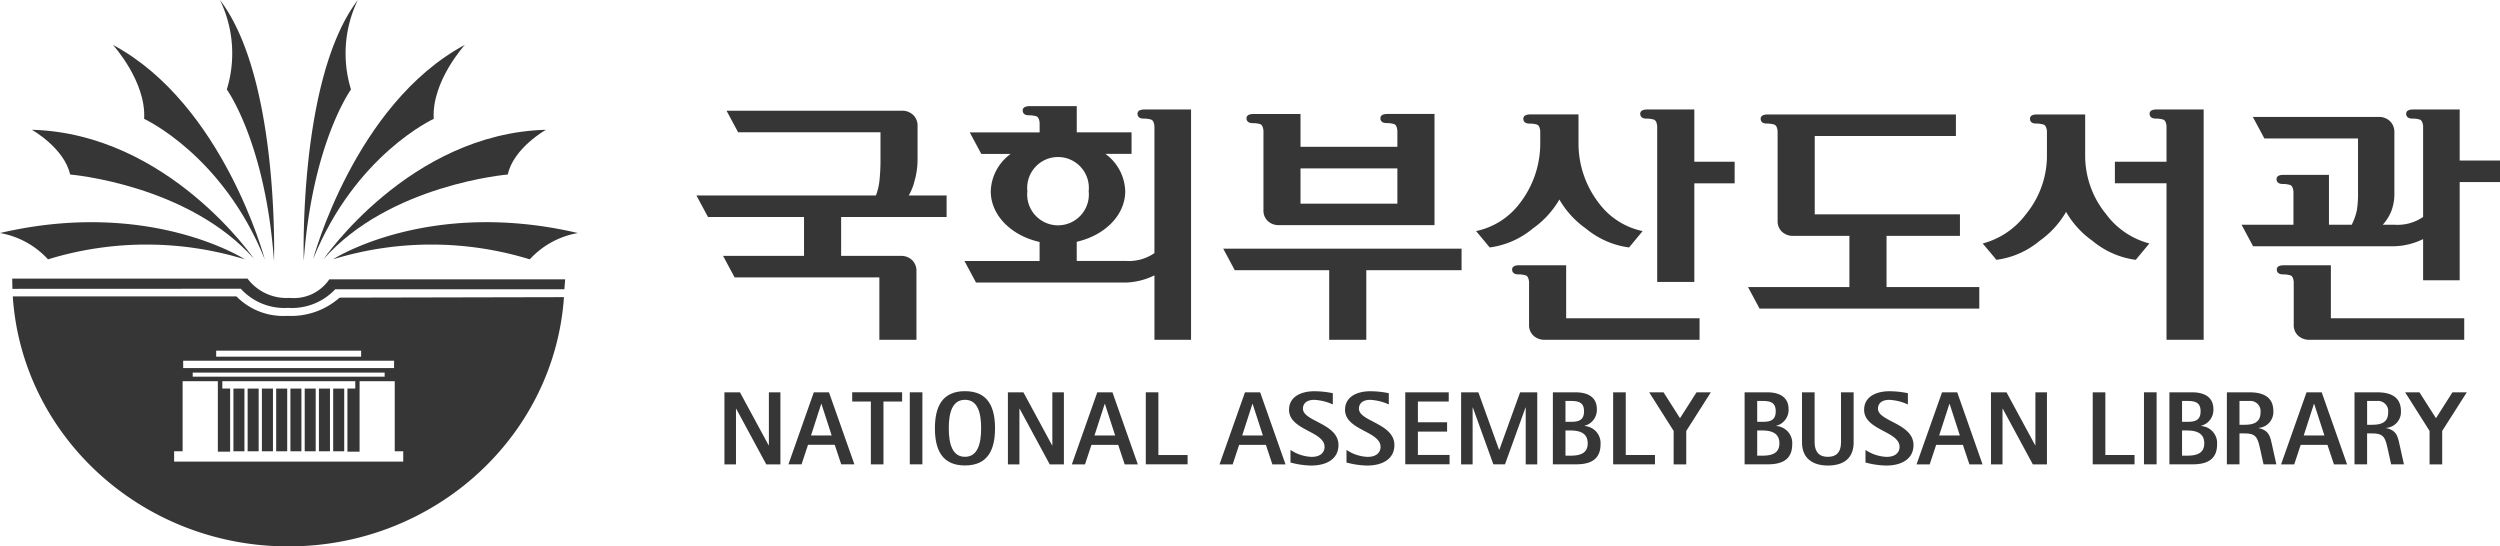 <svg id="logo" xmlns="http://www.w3.org/2000/svg" width="183" height="40" viewBox="0 0 183 40">
  <path id="패스_71" data-name="패스 71" d="M28.39,21.65s6.957-4.5,17.93-1.926A6.216,6.216,0,0,0,42.8,21.65a24.543,24.543,0,0,0-14.412,0" transform="translate(-4.02 -2.666)" fill="#363636"/>
  <path id="패스_72" data-name="패스 72" d="M27.577,20.543s6.287-9.213,16.292-9.487c0,0-2.373,1.334-2.794,3.275,0,0-8.661.722-13.5,6.212" transform="translate(-3.905 -1.557)" fill="#363636"/>
  <path id="패스_73" data-name="패스 73" d="M26.695,19.52s3.029-11.361,11.113-15.7c0,0-2.444,2.679-2.279,5.417,0,0-5.754,2.63-8.834,10.28" transform="translate(-3.78 -0.538)" fill="#363636"/>
  <path id="패스_74" data-name="패스 74" d="M25.9,19.087S25.5,5.716,29.86,0a8.973,8.973,0,0,0-.5,6.55S26.532,10.435,25.9,19.087" transform="translate(-3.666)" fill="#363636"/>
  <path id="패스_75" data-name="패스 75" d="M17.926,21.65S10.969,17.155,0,19.724A6.211,6.211,0,0,1,3.514,21.65a24.544,24.544,0,0,1,14.412,0" transform="translate(0 -2.666)" fill="#363636"/>
  <path id="패스_76" data-name="패스 76" d="M19.009,20.543S12.723,11.33,2.717,11.056c0,0,2.374,1.334,2.8,3.275,0,0,8.661.722,13.5,6.212" transform="translate(-0.385 -1.557)" fill="#363636"/>
  <path id="패스_77" data-name="패스 77" d="M20.744,19.52S17.716,8.159,9.629,3.823c0,0,2.446,2.679,2.285,5.417,0,0,5.753,2.63,8.83,10.28" transform="translate(-1.363 -0.538)" fill="#363636"/>
  <path id="패스_78" data-name="패스 78" d="M22.714,19.087S23.114,5.716,18.758,0a8.968,8.968,0,0,1,.5,6.55s2.828,3.885,3.453,12.537" transform="translate(-2.656)" fill="#363636"/>
  <path id="패스_79" data-name="패스 79" d="M1.04,23.736H18.265a3.566,3.566,0,0,0,3.074,1.412,3.138,3.138,0,0,0,2.912-1.356H41.518l-.058.726H24.684a4.34,4.34,0,0,1-3.453,1.361,4.312,4.312,0,0,1-3.459-1.4l-16.717.007Z" transform="translate(-0.147 -3.343)" fill="#363636"/>
  <path id="패스_80" data-name="패스 80" d="M25.013,25.344a5.357,5.357,0,0,1-3.828,1.333,4.8,4.8,0,0,1-3.723-1.423H1.089c.674,10.221,9.449,18.3,20.174,18.3,10.706,0,19.47-8.053,20.173-18.246Zm-9.035,3.883h10.61v.436H15.978v-.436Zm-2.416.738H29V30.5H13.563ZM28.31,31.131H14.26v-.3H28.31Zm1.361,6.213H12.9V36.59h.622V31.463H16.1v5.158H17V32h-.572v-.537H26.16V32h-.574v4.621h.889V31.463h2.574V36.59h.622v.754Z" transform="translate(-0.154 -3.557)" fill="#363636"/>
  <rect id="사각형_31" data-name="사각형 31" width="0.806" height="4.59" transform="translate(24.39 28.444)" fill="#363636"/>
  <rect id="사각형_32" data-name="사각형 32" width="0.807" height="4.59" transform="translate(20.217 28.444)" fill="#363636"/>
  <rect id="사각형_33" data-name="사각형 33" width="0.805" height="4.59" transform="translate(21.259 28.444)" fill="#363636"/>
  <rect id="사각형_34" data-name="사각형 34" width="0.804" height="4.59" transform="translate(22.305 28.444)" fill="#363636"/>
  <rect id="사각형_35" data-name="사각형 35" width="0.808" height="4.59" transform="translate(23.345 28.444)" fill="#363636"/>
  <rect id="사각형_36" data-name="사각형 36" width="0.809" height="4.59" transform="translate(19.171 28.444)" fill="#363636"/>
  <rect id="사각형_37" data-name="사각형 37" width="0.806" height="4.59" transform="translate(17.087 28.444)" fill="#363636"/>
  <rect id="사각형_38" data-name="사각형 38" width="0.807" height="4.59" transform="translate(18.127 28.444)" fill="#363636"/>
  <path id="패스_81" data-name="패스 81" d="M77.7,17.211V15.635H74.929a4.008,4.008,0,0,0,.425-1.066,5.765,5.765,0,0,0,.22-1.505v-2.52a1.074,1.074,0,0,0-.321-.8,1.152,1.152,0,0,0-.83-.312H61.591l.846,1.577H72.86v2.126c0,.465-.027.926-.071,1.37a4.3,4.3,0,0,1-.265,1.132H59.387l.846,1.576h7.03v2.845H61.337l.845,1.576H72.777V26.2h2.716V21.167a1.087,1.087,0,0,0-.32-.8,1.154,1.154,0,0,0-.83-.309H69.979V17.211Z" transform="translate(-8.408 -1.328)" fill="#363636"/>
  <path id="패스_82" data-name="패스 82" d="M94.478,10.962H90.464V9.042H87.07c-.155,0-.564,0-.564.32,0,.1.039.35.447.35a1.976,1.976,0,0,1,.468.05c.14.027.277.094.324.492v.709H82.63l.846,1.577h2.149a3.5,3.5,0,0,0-1.456,2.738c0,1.761,1.513,3.249,3.574,3.707v1.394h-5.5l.847,1.577H94.038a5.053,5.053,0,0,0,2.113-.528v4.718H98.83V9.288H95.473c-.151,0-.563-.007-.563.316,0,.1.04.351.449.351a1.856,1.856,0,0,1,.465.05c.141.027.28.092.325.491V19.8a3.306,3.306,0,0,1-2.107.572l-3.58,0v-1.4h-.007c2.057-.464,3.557-1.946,3.557-3.7a3.5,3.5,0,0,0-1.456-2.738h1.919V10.962Zm-7.63,4.3a2.257,2.257,0,1,1,4.489,0,2.258,2.258,0,1,1-4.489,0" transform="translate(-11.645 -1.273)" fill="#363636"/>
  <path id="패스_83" data-name="패스 83" d="M129.894,9.747c-.155,0-.565,0-.565.32,0,.107.042.353.446.353a1.945,1.945,0,0,1,.469.048c.141.028.28.1.324.493v.833a7.162,7.162,0,0,1-1.517,4.485,5.392,5.392,0,0,1-3.18,2.009l.995,1.194.033,0a6.191,6.191,0,0,0,3.123-1.381,6.682,6.682,0,0,0,1.946-2.124,6.677,6.677,0,0,0,1.941,2.124,6.222,6.222,0,0,0,3.125,1.381l.04,0,.989-1.194a5.351,5.351,0,0,1-3.174-2.009,7.14,7.14,0,0,1-1.52-4.485V9.747Z" transform="translate(-17.822 -1.373)" fill="#363636"/>
  <path id="패스_84" data-name="패스 84" d="M140.44,9.328c-.156,0-.571-.005-.571.319,0,.1.044.35.448.35a1.924,1.924,0,0,1,.47.049c.139.032.277.095.323.493V21.951h2.719V14.734h2.951v-1.58h-2.951V9.328Z" transform="translate(-19.804 -1.314)" fill="#363636"/>
  <path id="패스_85" data-name="패스 85" d="M129.509,22.6c-.154,0-.565-.006-.565.317,0,.1.04.35.448.35a1.914,1.914,0,0,1,.469.052c.14.027.277.091.323.492v3.155a1.033,1.033,0,0,0,.323.788,1.155,1.155,0,0,0,.826.3h11.332V26.478H132.9V22.6Z" transform="translate(-18.257 -3.183)" fill="#363636"/>
  <path id="패스_86" data-name="패스 86" d="M194.715,22.6c-.154,0-.565-.006-.565.317,0,.1.042.35.451.35a1.916,1.916,0,0,1,.468.052c.141.027.277.091.321.492v3.155a1.036,1.036,0,0,0,.323.788,1.157,1.157,0,0,0,.828.3h11.33V26.478h-9.762V22.6Z" transform="translate(-27.489 -3.183)" fill="#363636"/>
  <path id="패스_87" data-name="패스 87" d="M202.325,19.34a5.071,5.071,0,0,0,2.11-.525v3.013h2.677V14.639h2.952V13.064h-2.952V9.328h-3.353c-.153,0-.565-.007-.565.316,0,.1.04.351.448.351a1.925,1.925,0,0,1,.468.05c.142.027.278.094.325.492v6.657a3.291,3.291,0,0,1-2.1.57l-.855,0,.021-.023a3.272,3.272,0,0,0,.589-.93,3.5,3.5,0,0,0,.241-1.372V10.984a1.085,1.085,0,0,0-.32-.8,1.164,1.164,0,0,0-.832-.312H191.97l.847,1.579h6.853v3.967a7.588,7.588,0,0,1-.08,1.258,4.14,4.14,0,0,1-.329.98l-.048.107h-1.67v-3.65h-3.275c-.152,0-.563-.008-.563.318,0,.1.041.35.447.35a1.84,1.84,0,0,1,.466.052c.14.025.278.093.325.491v2.439h-3.8l.847,1.579Z" transform="translate(-27.063 -1.314)" fill="#363636"/>
  <path id="패스_88" data-name="패스 88" d="M150.55,9.75c-.153,0-.565,0-.565.317,0,.107.042.351.451.351a1.906,1.906,0,0,1,.466.052c.138.029.279.095.324.493v6.587a1.046,1.046,0,0,0,.321.789,1.163,1.163,0,0,0,.825.3h4.109v3.746H149.06l.844,1.577H165.99V22.386H159.2V18.64h5.373V17.062H153.944V11.328h10.334V9.75Z" transform="translate(-21.105 -1.373)" fill="#363636"/>
  <path id="패스_89" data-name="패스 89" d="M173.095,9.75c-.154,0-.562-.008-.562.317,0,.106.039.351.448.351a1.833,1.833,0,0,1,.465.052c.142.029.278.092.328.491V12.7a6.747,6.747,0,0,1-1.523,4.334,5.778,5.778,0,0,1-3.178,2.161l1,1.194.035,0a6.189,6.189,0,0,0,3.121-1.379,6.713,6.713,0,0,0,1.946-2.126,6.649,6.649,0,0,0,1.943,2.126,6.187,6.187,0,0,0,3.126,1.379l.033,0,.995-1.194a5.77,5.77,0,0,1-3.179-2.161,6.735,6.735,0,0,1-1.52-4.334V9.75Z" transform="translate(-23.938 -1.373)" fill="#363636"/>
  <path id="패스_90" data-name="패스 90" d="M183.45,9.328c-.153,0-.565-.007-.565.316,0,.1.042.351.45.351a1.877,1.877,0,0,1,.465.05c.142.027.28.094.324.491v2.617h-3.779v1.575h3.779V26.186h2.719V9.328Z" transform="translate(-25.535 -1.314)" fill="#363636"/>
  <path id="패스_91" data-name="패스 91" d="M120.054,9.709h-3.389c-.154,0-.569-.006-.569.317,0,.106.045.352.448.352a1.942,1.942,0,0,1,.47.049c.141.023.278.092.324.491v1.194h-7.09v-2.4H106.86c-.156,0-.566-.006-.566.317,0,.106.041.352.452.352a1.876,1.876,0,0,1,.461.049c.143.023.279.092.328.491V16.76a1.039,1.039,0,0,0,.318.787,1.164,1.164,0,0,0,.833.3h11.37V9.709Zm-2.716,6.565h-7.09V13.692h7.09Z" transform="translate(-15.05 -1.367)" fill="#363636"/>
  <path id="패스_92" data-name="패스 92" d="M114.782,27.856V22.763h6.974V21.186H104.308l.845,1.577h6.913v5.093Z" transform="translate(-14.769 -2.984)" fill="#363636"/>
  <path id="패스_93" data-name="패스 93" d="M61.774,33.425h1.137l2.1,3.88h.017v-3.88h.845V38.7H64.836l-2.2-4.072h-.016V38.7h-.845Z" transform="translate(-8.746 -4.708)" fill="#363636"/>
  <path id="패스_94" data-name="패스 94" d="M169.777,33.425h1.137l2.1,3.88h.015v-3.88h.846V38.7h-1.034l-2.2-4.072h-.019V38.7h-.843Z" transform="translate(-24.038 -4.708)" fill="#363636"/>
  <path id="패스_95" data-name="패스 95" d="M69.632,34.272h.017l.749,2.314H68.885Zm-2.4,4.425h.961l.473-1.429h1.956l.474,1.429h.964L70.2,33.425H69.09Z" transform="translate(-9.519 -4.708)" fill="#363636"/>
  <path id="패스_96" data-name="패스 96" d="M74.036,34.1H72.67v-.678h3.654V34.1H74.959V38.7h-.923Z" transform="translate(-10.289 -4.708)" fill="#363636"/>
  <rect id="사각형_39" data-name="사각형 39" width="0.923" height="5.272" transform="translate(66.596 28.717)" fill="#363636"/>
  <path id="패스_97" data-name="패스 97" d="M80.739,36.046c0-1.123.245-2.086,1.185-2.086s1.183.963,1.183,2.086-.252,2.086-1.183,2.086-1.185-.961-1.185-2.086m1.185,2.72c1.7,0,2.2-1.184,2.2-2.72s-.5-2.718-2.2-2.718-2.2,1.183-2.2,2.718.5,2.72,2.2,2.72" transform="translate(-11.288 -4.694)" fill="#363636"/>
  <path id="패스_98" data-name="패스 98" d="M85.947,33.425h1.135l2.1,3.88H89.2v-3.88h.846V38.7H89.008l-2.2-4.072h-.017V38.7h-.842Z" transform="translate(-12.169 -4.708)" fill="#363636"/>
  <path id="패스_99" data-name="패스 99" d="M93.806,34.272h.015l.75,2.314H93.056ZM91.4,38.7h.963l.473-1.429h1.957l.474,1.429h.963l-1.856-5.272H93.261Z" transform="translate(-12.941 -4.708)" fill="#363636"/>
  <path id="패스_100" data-name="패스 100" d="M97.706,33.425h.921v4.591h2.139v.68h-3.06Z" transform="translate(-13.834 -4.708)" fill="#363636"/>
  <path id="패스_101" data-name="패스 101" d="M106.4,34.272h.017l.75,2.314h-1.514ZM103.993,38.7h.963l.472-1.429h1.958l.475,1.429h.963l-1.856-5.272h-1.113Z" transform="translate(-14.724 -4.708)" fill="#363636"/>
  <path id="패스_102" data-name="패스 102" d="M165.835,34.272h.017l.749,2.314h-1.516ZM163.43,38.7h.962l.474-1.429h1.957L167.3,38.7h.961l-1.852-5.272h-1.114Z" transform="translate(-23.139 -4.708)" fill="#363636"/>
  <path id="패스_103" data-name="패스 103" d="M113.125,34.3a3.662,3.662,0,0,0-1.365-.337c-.458,0-.821.2-.821.65,0,.932,2.6,1.071,2.6,2.659,0,.985-.82,1.5-2.005,1.5a6.251,6.251,0,0,1-1.508-.222v-.923a2.985,2.985,0,0,0,1.54.51c.727,0,.955-.389.955-.734,0-1.145-2.6-1.214-2.6-2.711,0-.94.847-1.36,1.87-1.36a6.9,6.9,0,0,1,1.334.144Z" transform="translate(-15.563 -4.694)" fill="#363636"/>
  <path id="패스_104" data-name="패스 104" d="M162.16,34.3a3.68,3.68,0,0,0-1.366-.337c-.457,0-.82.2-.82.65,0,.932,2.6,1.071,2.6,2.659,0,.985-.823,1.5-2.006,1.5a6.251,6.251,0,0,1-1.508-.222v-.923a2.982,2.982,0,0,0,1.539.51c.727,0,.955-.389.955-.734,0-1.145-2.594-1.214-2.594-2.711,0-.94.843-1.36,1.869-1.36a6.914,6.914,0,0,1,1.334.144V34.3Z" transform="translate(-22.506 -4.694)" fill="#363636"/>
  <path id="패스_105" data-name="패스 105" d="M117.9,34.3a3.666,3.666,0,0,0-1.364-.337c-.459,0-.822.2-.822.65,0,.932,2.595,1.071,2.595,2.659,0,.985-.819,1.5-2,1.5a6.248,6.248,0,0,1-1.507-.222v-.923a2.984,2.984,0,0,0,1.539.51c.725,0,.955-.389.955-.734,0-1.145-2.6-1.214-2.6-2.711,0-.94.844-1.36,1.871-1.36a6.909,6.909,0,0,1,1.332.144Z" transform="translate(-16.239 -4.694)" fill="#363636"/>
  <path id="패스_106" data-name="패스 106" d="M119.833,33.425h3.181V34.1h-2.257v1.52h2.137V36.3h-2.137v1.711h2.319v.68h-3.244Z" transform="translate(-16.967 -4.708)" fill="#363636"/>
  <path id="패스_107" data-name="패스 107" d="M124.595,33.425h1.263l1.516,4.21h.016l1.523-4.21h1.255V38.7h-.845V34.541h-.016l-1.5,4.156h-.852l-1.5-4.156h-.018V38.7h-.844Z" transform="translate(-17.641 -4.708)" fill="#363636"/>
  <path id="패스_108" data-name="패스 108" d="M133.342,34.058h.373c.583,0,.985.1.985.756,0,.68-.427.772-.985.772h-.373Zm-.923,4.639h1.673c.791,0,1.816-.162,1.816-1.46a1.252,1.252,0,0,0-1.177-1.345v-.016a1.2,1.2,0,0,0,.908-1.213c0-1.071-.955-1.237-1.547-1.237h-1.673Zm.923-2.477h.373c.765,0,1.254.245,1.254.942,0,.787-.655.9-1.254.9h-.373Z" transform="translate(-18.749 -4.708)" fill="#363636"/>
  <path id="패스_109" data-name="패스 109" d="M149.691,34.058h.371c.584,0,.985.1.985.756,0,.68-.425.772-.985.772h-.371Zm-.923,4.639h1.67c.79,0,1.816-.162,1.816-1.46a1.252,1.252,0,0,0-1.174-1.345v-.016a1.2,1.2,0,0,0,.908-1.213c0-1.071-.955-1.237-1.549-1.237h-1.67V38.7Zm.923-2.477h.371c.767,0,1.254.245,1.254.942,0,.787-.654.9-1.254.9h-.371Z" transform="translate(-21.064 -4.708)" fill="#363636"/>
  <path id="패스_110" data-name="패스 110" d="M137.558,33.425h.924v4.591h2.138v.68h-3.062Z" transform="translate(-19.476 -4.708)" fill="#363636"/>
  <path id="패스_111" data-name="패스 111" d="M142.422,36.252l-1.792-2.827h1.051l1.206,1.894,1.21-1.894h1.048l-1.8,2.827V38.7h-.924Z" transform="translate(-19.911 -4.708)" fill="#363636"/>
  <path id="패스_112" data-name="패스 112" d="M206.884,36.252l-1.79-2.827h1.049l1.208,1.894,1.207-1.894h1.05l-1.8,2.827V38.7h-.925Z" transform="translate(-29.039 -4.708)" fill="#363636"/>
  <path id="패스_113" data-name="패스 113" d="M157.444,37.084c0,1.161-.721,1.7-1.886,1.7-1.123,0-1.895-.535-1.895-1.7v-3.66h.924v3.66c0,.6.243,1.062.971,1.062s.961-.459.961-1.062v-3.66h.924v3.66Z" transform="translate(-21.757 -4.707)" fill="#363636"/>
  <path id="패스_114" data-name="패스 114" d="M185.919,34.058h.37c.584,0,.987.1.987.756,0,.68-.428.772-.987.772h-.37Zm-.925,4.639h1.675c.787,0,1.815-.162,1.815-1.46a1.253,1.253,0,0,0-1.177-1.345v-.016a1.2,1.2,0,0,0,.907-1.213c0-1.071-.953-1.237-1.545-1.237h-1.675Zm.925-2.477h.37c.766,0,1.256.245,1.256.942,0,.787-.657.9-1.256.9h-.37Z" transform="translate(-26.193 -4.708)" fill="#363636"/>
  <path id="패스_115" data-name="패스 115" d="M178.455,33.425h.924v4.591h2.138v.68h-3.063Z" transform="translate(-25.267 -4.708)" fill="#363636"/>
  <rect id="사각형_40" data-name="사각형 40" width="0.925" height="5.272" transform="translate(156.939 28.717)" fill="#363636"/>
  <path id="패스_116" data-name="패스 116" d="M190.816,34.057h.727a.751.751,0,0,1,.812.85c0,.778-.6.894-1.175.894h-.364Zm-.923,4.639h.923V36.435h.364c.844,0,.954.283,1.145,1.123l.252,1.139h.937l-.328-1.484c-.127-.556-.215-1.008-.972-1.168V36.03a1.167,1.167,0,0,0,1.082-1.223c0-1.031-.728-1.382-1.753-1.382h-1.65V38.7Z" transform="translate(-26.886 -4.708)" fill="#363636"/>
  <path id="패스_117" data-name="패스 117" d="M201.7,34.057h.726a.751.751,0,0,1,.813.85c0,.778-.6.894-1.175.894H201.7Zm-.923,4.639h.922V36.435h.364c.845,0,.955.283,1.143,1.123l.252,1.139h.938l-.331-1.484c-.124-.556-.212-1.008-.969-1.168V36.03a1.166,1.166,0,0,0,1.08-1.223c0-1.031-.724-1.382-1.751-1.382h-1.648V38.7Z" transform="translate(-28.427 -4.708)" fill="#363636"/>
  <path id="패스_118" data-name="패스 118" d="M196.922,34.272h.016l.75,2.314h-1.514ZM194.516,38.7h.963l.474-1.429h1.956l.476,1.429h.962l-1.857-5.272h-1.112Z" transform="translate(-27.541 -4.708)" fill="#363636"/>
</svg>
